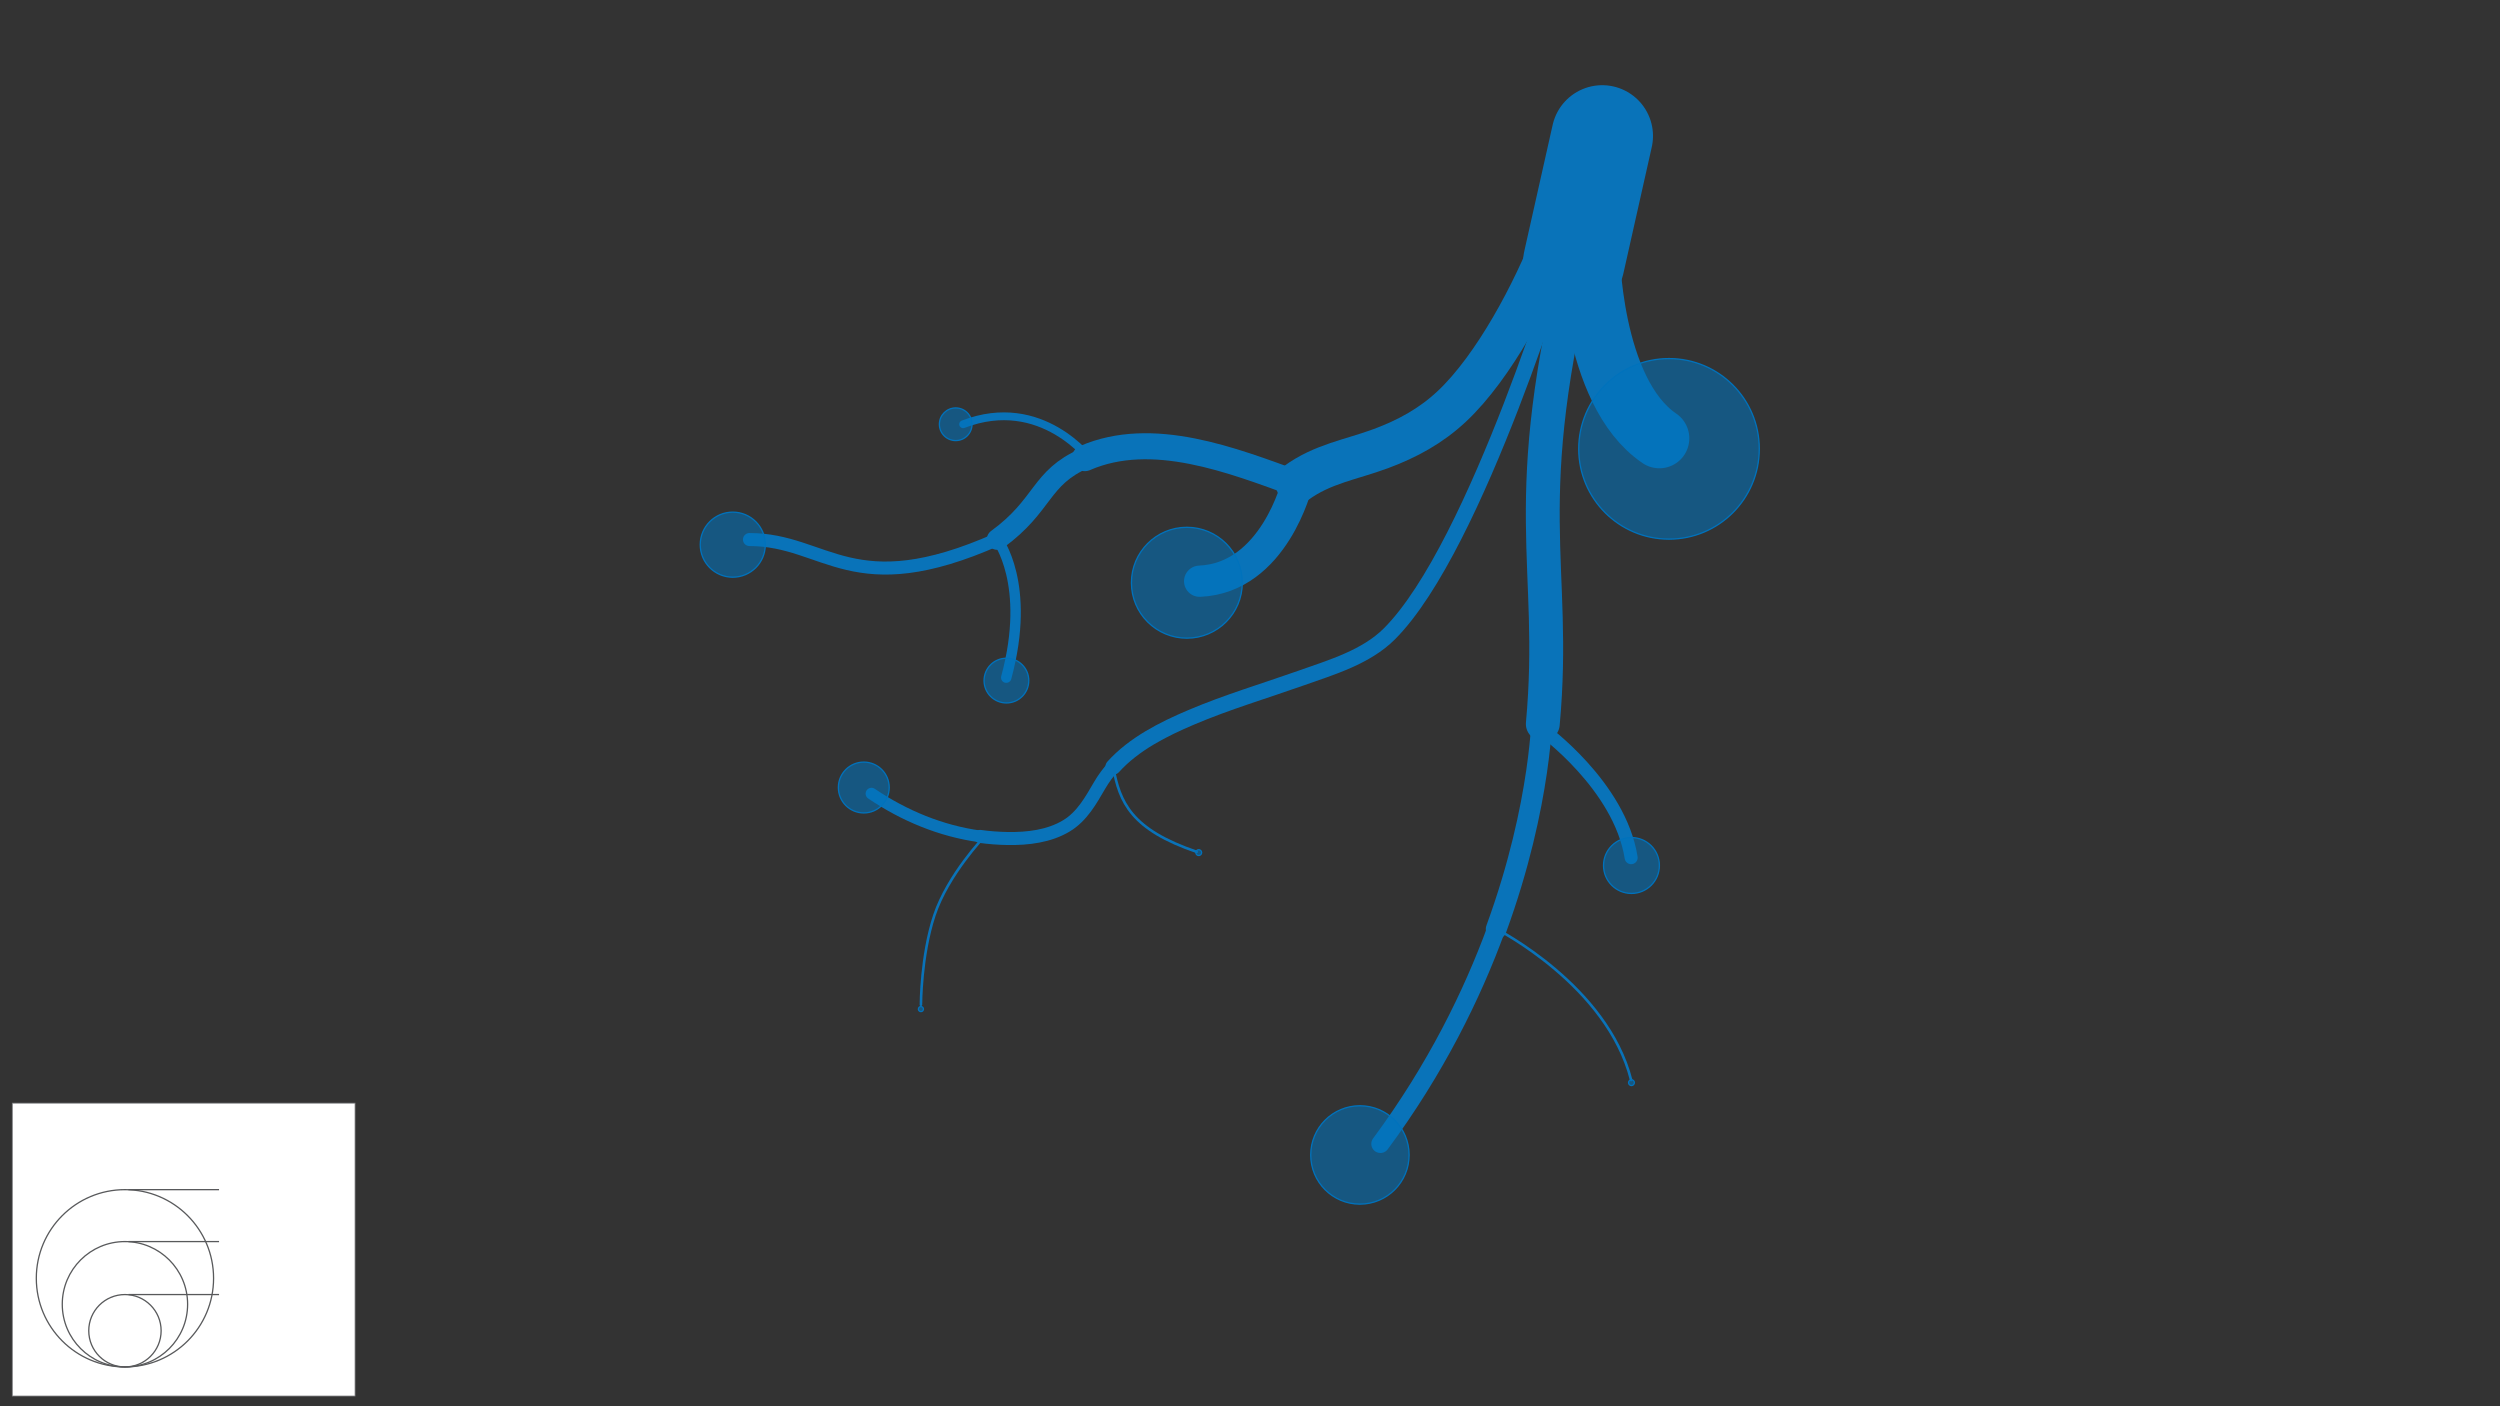 <?xml version="1.0" encoding="utf-8"?>
<!-- Generator: Adobe Illustrator 27.8.1, SVG Export Plug-In . SVG Version: 6.00 Build 0)  -->
<svg version="1.2" baseProfile="tiny" id="g-returnee_movements-_960-interactions-img" xmlns="http://www.w3.org/2000/svg" xmlns:xlink="http://www.w3.org/1999/xlink"
	 x="0px" y="0px" viewBox="0 0 960 540" overflow="visible" xml:space="preserve">
<rect x="0" y="0" width="960" height="540" fill="#333333" stroke="none"/>
<g>
	<g id="legend_00000082337003037902145280000004710338066568448392_">
		
			<rect x="4.732" y="423.612" fill-rule="evenodd" fill="#FFFFFF" stroke="#808184" stroke-width="0.3" stroke-miterlimit="10" width="131.598" height="112.456"/>
		
			<line fill="none" stroke="#58595B" stroke-width="0.5" stroke-miterlimit="10" x1="49.333" y1="497.111" x2="84.113" y2="497.111"/>
		
			<line fill="none" stroke="#58595B" stroke-width="0.5" stroke-miterlimit="10" x1="49.333" y1="476.766" x2="84.113" y2="476.766"/>
		
			<line fill="none" stroke="#58595B" stroke-width="0.5" stroke-miterlimit="10" x1="49.333" y1="456.826" x2="84.113" y2="456.826"/>
		<path fill="none" stroke="#58595B" stroke-width="0.5" stroke-miterlimit="10" d="M47.977,497.111
			c7.674,0,13.895,6.222,13.895,13.896c0,7.675-6.221,13.896-13.895,13.896s-13.895-6.222-13.895-13.896
			C34.082,503.333,40.303,497.111,47.977,497.111L47.977,497.111"/>
		<path fill="none" stroke="#58595B" stroke-width="0.5" stroke-miterlimit="10" d="M47.977,476.766
			c13.291,0,24.066,10.776,24.066,24.069s-10.775,24.069-24.066,24.069s-24.066-10.776-24.066-24.069S34.686,476.766,47.977,476.766
			L47.977,476.766"/>
		<path fill="none" stroke="#58595B" stroke-width="0.5" stroke-miterlimit="10" d="M47.977,456.826
			c18.797,0,34.034,15.24,34.034,34.038s-15.238,34.038-34.034,34.038s-34.034-15.24-34.034-34.038S29.18,456.826,47.977,456.826
			L47.977,456.826"/>
	</g>
	<g id="movement_00000039853861521422733270000005155431865870093480_">
		
			<line id="path-1_00000135670608228492347790000007709122983915649980_" fill="none" stroke="#0973B9" stroke-width="39" stroke-linecap="round" stroke-linejoin="round" x1="615.251" y1="52.213" x2="604.361" y2="100.695"/>
		
			<path id="path-19_00000036239151052275570590000010771438757136602800_" fill="none" stroke="#0973B9" stroke-width="7" stroke-linecap="round" stroke-linejoin="round" d="
			M574.548,356.749c-9.203,25.165-23.196,53.739-44.474,82.497"/>
		
			<path id="path-7_00000087406341178288044080000004501857983771864705_" fill="none" stroke="#0973B9" stroke-width="8" stroke-linecap="round" stroke-linejoin="round" d="
			M592.225,272.299c0,0,0.086,35.876-17.677,84.449"/>
		
			<path id="path-3_00000095331553952848924280000009757701379025811868_" fill="none" stroke="#0973B9" stroke-width="13" stroke-linecap="round" stroke-linejoin="round" d="
			M607.079,94.625c-25.224,99.703-8.945,121.222-14.642,183.377"/>
		
			<path id="path-2_00000051355731014811763000000011074983044245329843_" fill="none" stroke="#0973B9" stroke-width="23" stroke-linecap="round" stroke-linejoin="round" d="
			M610.432,95.545c0,0,0.278,54.789,26.765,72.779"/>
		
			<path id="path-6_00000116222385213469056540000002787345194055682495_" fill="none" stroke="#0973B9" stroke-width="5" stroke-linecap="round" stroke-linejoin="round" d="
			M592.225,280.166c0,0,29.767,21.44,34.138,49.186"/>
		
			<path id="path-16_00000127028780396740310990000005458529403360612232_" fill="none" stroke="#0973B9" stroke-linecap="round" stroke-linejoin="round" d="
			M574.819,356.848c0,0,42.319,21.523,51.543,57.891"/>
		
			<path id="path-13_00000096039407645276407740000004048811552056118912_" fill="none" stroke="#0973B9" stroke-width="5" stroke-linecap="round" stroke-linejoin="round" d="
			M382.936,207.124c-55.648,24.72-65.455,0.113-95.146,0.056"/>
		
			<path id="path-4_00000140695287466660040420000009036207721801036697_" fill="none" stroke="#0973B9" stroke-width="16" stroke-linecap="round" stroke-linejoin="round" d="
			M596.863,91.283c-7.953,20.611-23.117,49.583-39.449,64.839c-8.011,7.484-17.042,12.397-27.239,16.177
			c-11.312,4.194-22.385,5.799-32.427,13.169"/>
		
			<path id="path-5_00000044894088334756032880000005761126259085301924_" fill="none" stroke="#0973B9" stroke-width="12" stroke-linecap="round" stroke-linejoin="round" d="
			M498.072,185.791c0,0-8.767,36.159-37.411,37.392"/>
		
			<path id="path-12_00000041262163156017105060000011160846359210876588_" fill="none" stroke="#0973B9" stroke-width="4" stroke-linecap="round" stroke-linejoin="round" d="
			M382.936,207.124c0,0,13.235,17.051,3.459,53.086"/>
		
			<path id="path-18_00000175305621608648406500000012338715159793460874_" fill="none" stroke="#0973B9" stroke-width="4.5" stroke-linecap="round" stroke-linejoin="round" d="
			M376.336,321.18c-14.962-2.058-29.063-7.889-41.69-16.422"/>
		
			<path id="path-17_00000137812944269240267970000000843351628979741604_" fill="none" stroke="#0973B9" stroke-width="5" stroke-linecap="round" stroke-linejoin="round" d="
			M427.468,294.469c-1.935,2.144-3.674,4.475-5.162,7.023c-3.424,5.865-6.767,11.976-12.75,15.608
			c-6.671,4.049-14.926,5.008-22.581,4.892c-3.588-0.054-7.137-0.329-10.639-0.811"/>
		
			<path id="path-8_00000054237264559518236450000015450844036248422582_" fill="none" stroke="#0973B9" stroke-width="6" stroke-linecap="round" stroke-linejoin="round" d="
			M601.863,93.439c0,0-34.657,116.352-68.365,149.989c-8.899,8.88-22.071,12.769-33.734,16.895
			c-14.103,4.99-28.488,9.245-42.272,15.1c-10.79,4.583-22.066,10.233-30.022,19.046"/>
		
			<path id="path-10_00000122690472115918492670000002290536315810301312_" fill="none" stroke="#0973B9" stroke-width="3" stroke-linecap="round" stroke-linejoin="round" d="
			M418.937,176.791c0,0-18.876-25.557-49.096-13.88"/>
		
			<path id="path-11_00000069395102583115591320000008393950388645378973_" fill="none" stroke="#0973B9" stroke-width="8" stroke-linecap="round" stroke-linejoin="round" d="
			M416.566,175.926c-17.387,7.573-15.469,17.969-33.63,31.198"/>
		
			<path id="path-14_00000168097707345721064490000012096781798053895592_" fill="none" stroke="#0973B9" stroke-linecap="round" stroke-linejoin="round" d="
			M377.877,321.376c0,0-13.879,14.515-19.061,30.063c-5.183,15.548-5.183,34.391-5.183,34.391"/>
		
			<path id="path-15_00000142879613742707263200000003359042042686353068_" fill="none" stroke="#0973B9" stroke-linecap="round" stroke-linejoin="round" d="
			M427.468,294.469c2.441,13.766,7.013,24.081,32.076,32.648"/>
		
			<path id="path-9_00000060752321746476938920000002691239550177647530_" fill="none" stroke="#0973B9" stroke-width="10" stroke-linecap="round" stroke-linejoin="round" d="
			M498.069,185.799c-24.776-8.976-55.513-21.194-81.503-9.873"/>
	</g>
	<g id="size_00000031171478188949219160000010644208439822702726_">
		
			<path id="bubble-1_00000141449247451087020360000010889180365134120629_" fill="#0072BC" fill-opacity="0.57" stroke="#0072BC" stroke-width="0.5" stroke-miterlimit="10" d="
			M640.899,137.698c19.144,0,34.664,15.52,34.664,34.664s-15.52,34.664-34.664,34.664s-34.664-15.52-34.664-34.664
			S621.755,137.698,640.899,137.698L640.899,137.698"/>
		
			<path id="bubble-2_00000062873696573583306530000017315217430572445363_" fill="#0072BC" fill-opacity="0.57" stroke="#0072BC" stroke-width="0.5" stroke-miterlimit="10" d="
			M455.752,202.487c11.754,0,21.283,9.529,21.283,21.283s-9.529,21.283-21.283,21.283s-21.283-9.529-21.283-21.283
			S443.998,202.487,455.752,202.487L455.752,202.487"/>
		
			<path id="bubble-3_00000106848975088029961860000003186620228234914999_" fill="#0072BC" fill-opacity="0.57" stroke="#0072BC" stroke-width="0.5" stroke-miterlimit="10" d="
			M522.207,424.612c10.431,0,18.888,8.456,18.888,18.888s-8.456,18.888-18.888,18.888c-10.431,0-18.888-8.456-18.888-18.888
			S511.775,424.612,522.207,424.612L522.207,424.612"/>
		
			<path id="bubble-4_00000100346362212521889690000015990996569024295058_" fill="#0072BC" fill-opacity="0.57" stroke="#0072BC" stroke-width="0.5" stroke-miterlimit="10" d="
			M281.385,196.66c6.899,0,12.492,5.593,12.492,12.492s-5.593,12.492-12.492,12.492c-6.899,0-12.492-5.593-12.492-12.492
			S274.486,196.66,281.385,196.66L281.385,196.66"/>
		
			<path id="bubble-5_00000054976414241889968660000010874772398108569515_" fill="#0072BC" fill-opacity="0.57" stroke="#0072BC" stroke-width="0.5" stroke-miterlimit="10" d="
			M626.479,321.625c5.924,0,10.726,4.802,10.726,10.726c0,5.924-4.802,10.726-10.726,10.726s-10.726-4.802-10.726-10.726
			C615.753,326.427,620.555,321.625,626.479,321.625L626.479,321.625"/>
		
			<path id="bubble-6_00000139998097151371770690000004088203114880221849_" fill="#0072BC" fill-opacity="0.57" stroke="#0072BC" stroke-width="0.5" stroke-miterlimit="10" d="
			M331.693,292.645c5.391,0,9.761,4.37,9.761,9.761s-4.37,9.761-9.761,9.761c-5.391,0-9.761-4.37-9.761-9.761
			S326.302,292.645,331.693,292.645L331.693,292.645"/>
		
			<path id="bubble-7_00000096027776218685146150000001387873187951159951_" fill="#0072BC" fill-opacity="0.57" stroke="#0072BC" stroke-width="0.5" stroke-miterlimit="10" d="
			M386.465,252.759c4.743,0,8.588,3.845,8.588,8.588s-3.845,8.588-8.588,8.588s-8.588-3.845-8.588-8.588
			S381.722,252.759,386.465,252.759L386.465,252.759"/>
		
			<path id="bubble-8_00000067199290139171826990000004482310474274228159_" fill="#0072BC" fill-opacity="0.57" stroke="#0072BC" stroke-width="0.5" stroke-miterlimit="10" d="
			M366.993,156.642c3.463,0,6.27,2.807,6.27,6.27c0,3.463-2.807,6.27-6.27,6.27c-3.463,0-6.27-2.807-6.27-6.27
			C360.723,159.449,363.53,156.642,366.993,156.642L366.993,156.642"/>
		
			<path id="bubble-9_00000111883035485975908520000000030777324935033221_" fill="#0072BC" fill-opacity="0.57" stroke="#0072BC" stroke-width="0.5" stroke-miterlimit="10" d="
			M460.314,326.282c0.617,0,1.117,0.5,1.117,1.117c0,0.617-0.5,1.117-1.117,1.117s-1.117-0.5-1.117-1.117
			C459.197,326.783,459.697,326.282,460.314,326.282L460.314,326.282"/>
		
			<path id="bubble-10_00000121274901482590972610000013644242056121688987_" fill="#0072BC" fill-opacity="0.57" stroke="#0072BC" stroke-width="0.5" stroke-miterlimit="10" d="
			M626.479,414.621c0.617,0,1.117,0.5,1.117,1.117s-0.5,1.117-1.117,1.117c-0.617,0-1.117-0.5-1.117-1.117
			S625.862,414.621,626.479,414.621L626.479,414.621"/>
		
			<path id="bubble-11_00000029733341152549783750000015541762234444086703_" fill="#0072BC" fill-opacity="0.57" stroke="#0072BC" stroke-width="0.5" stroke-miterlimit="10" d="
			M353.633,386.519c0.537,0,0.972,0.435,0.972,0.972s-0.435,0.972-0.972,0.972s-0.972-0.435-0.972-0.972
			S353.096,386.519,353.633,386.519L353.633,386.519"/>
	</g>
</g>
<style>
#g-returnee_movements-_960-interactions-img rect, #g-returnee_movements-_960-interactions-img circle, #g-returnee_movements-_960-interactions-img path, #g-returnee_movements-_960-interactions-img line, #g-returnee_movements-_960-interactions-img polyline { vector-effect: non-scaling-stroke; }
</style>
</svg>

